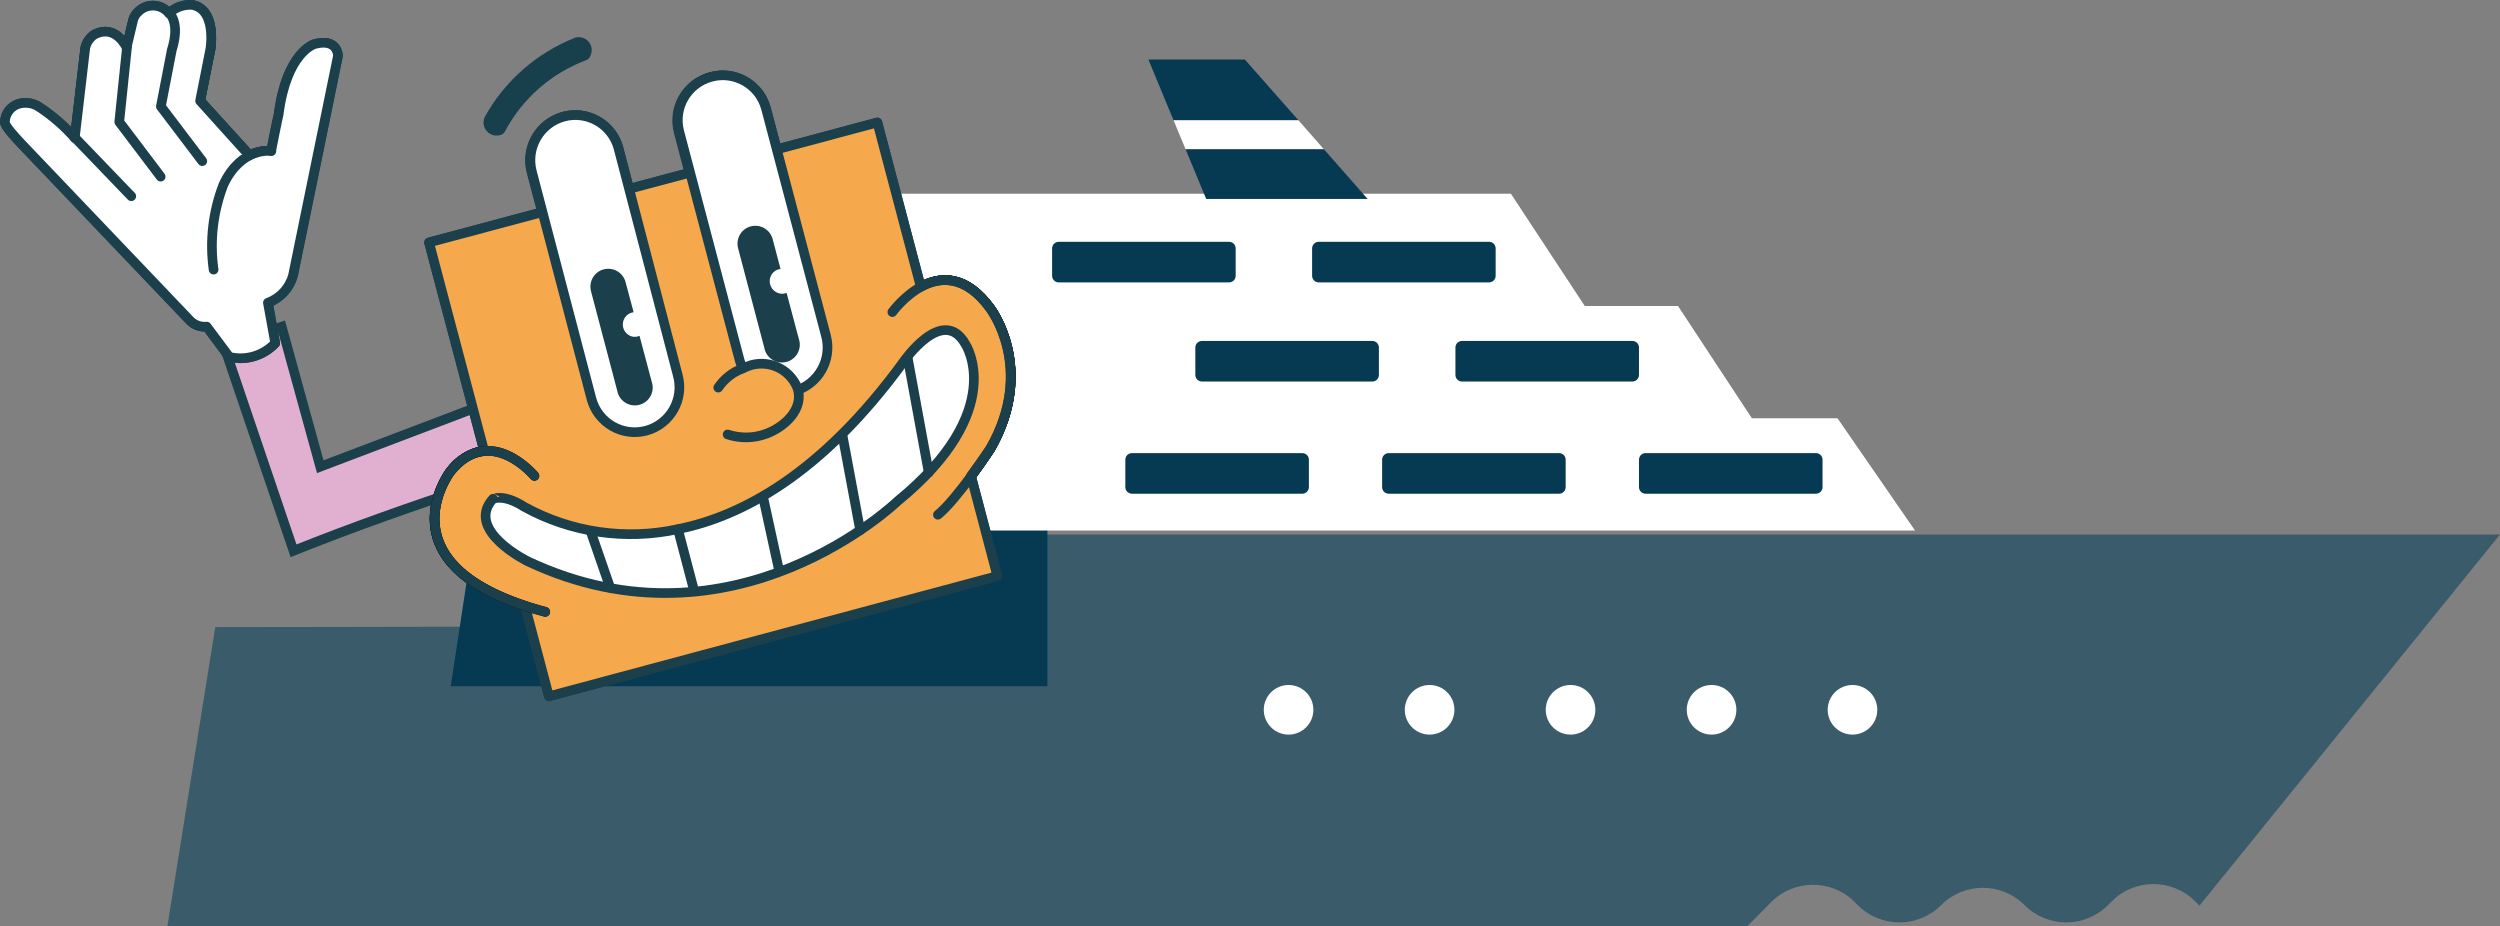 <?xml version="1.0" encoding="utf-8"?>
<!-- Generator: Adobe Illustrator 24.1.2, SVG Export Plug-In . SVG Version: 6.00 Build 0)  -->
<svg version="1.1" id="Tastaturbo_turid_" xmlns="http://www.w3.org/2000/svg" xmlns:xlink="http://www.w3.org/1999/xlink" x="0px"
	 y="0px" viewBox="0 0 272.12 100.82" style="enable-background:new 0 0 272.12 100.82;" xml:space="preserve">
<rect x="0" y="0" width="272.12" height="100.82" fill="#808080" stroke="none"/>
<style type="text/css">
	.st0{fill:#3A5C6A;}
	.st1{fill:#183F4C;}
	.st2{fill:#063A52;}
	.st3{fill:#FFFFFF;}
	.st4{fill:#E1B0D1;stroke:#1B3F4B;stroke-width:1.05;stroke-miterlimit:10;}
	.st5{fill:none;stroke:#000000;stroke-width:1.05;stroke-linecap:round;stroke-linejoin:round;}
	.st6{fill:#F5A84C;stroke:#1B3F4B;stroke-width:1.05;stroke-linecap:round;stroke-linejoin:round;}
	.st7{fill:none;stroke:#1B3F4B;stroke-width:1.05;stroke-linecap:round;stroke-linejoin:round;}
	.st8{fill:#FFFFFF;stroke:#1B3F4B;stroke-width:1.05;stroke-linecap:round;stroke-linejoin:round;}
	.st9{fill:#1B3F4B;}
</style>
<path class="st0" d="M201.88,98.18l0.33,0.34c2.51,2.51,6.57,2.51,9.08,0c0,0,0,0,0,0l0,0c2.51-2.51,6.57-2.51,9.08,0c0,0,0,0,0,0
	l0,0c2.51,2.51,6.57,2.51,9.08,0c0,0,0,0,0,0l0.41-0.41c2.51-2.51,6.57-2.51,9.08,0c0,0,0,0,0,0l0.47,0.47l32.71-40.4h-165
	l-1.45,9.93l-82.24,0.15l-5.21,32.56h171.97l2.56-2.59c2.49-2.53,6.56-2.57,9.09-0.09C201.85,98.16,201.86,98.17,201.88,98.18z"/>
<path class="st1" d="M62.55,4.11c0.75-0.24,1.55,0.17,1.79,0.91c0.12,0.36,0.08,0.75-0.09,1.09c-0.08,0.21-0.25,0.38-0.47,0.45
	c-3.78,1.42-6.91,4.17-8.81,7.73c-0.1,0.21-0.29,0.36-0.51,0.41c-0.75,0.23-1.54-0.2-1.77-0.95c-0.11-0.35-0.07-0.73,0.09-1.05
	c2.17-3.9,5.63-6.93,9.78-8.58L62.55,4.11z"/>
<polygon class="st2" points="114.01,74.7 49.06,74.7 53.5,45.53 114.01,45.53 "/>
<polygon class="st3" points="200.01,45.53 190.69,45.53 182.65,33.31 172.5,33.31 164.46,21.09 86.81,21.09 86.81,33.31 
	80.02,33.31 80.02,45.53 73.53,45.53 73.53,57.75 208.45,57.75 "/>
<path class="st2" d="M179.12,49.32h18.54c0.4,0,0.72,0.32,0.72,0.72v2.98c0,0.4-0.32,0.72-0.72,0.72h-18.54
	c-0.4,0-0.72-0.32-0.72-0.72v-2.98C178.4,49.64,178.72,49.32,179.12,49.32z"/>
<path class="st2" d="M159.14,37.11h18.54c0.4,0,0.72,0.32,0.72,0.72v2.98c0,0.4-0.32,0.72-0.72,0.72h-18.54
	c-0.4,0-0.72-0.32-0.72-0.72v-2.98C158.42,37.43,158.74,37.11,159.14,37.11z"/>
<path class="st2" d="M130.83,37.11h18.54c0.4,0,0.72,0.32,0.72,0.72v2.98c0,0.4-0.32,0.72-0.72,0.72h-18.54
	c-0.4,0-0.72-0.32-0.72-0.72v-2.98C130.11,37.43,130.43,37.11,130.83,37.11z"/>
<path class="st2" d="M143.54,26.32h18.54c0.4,0,0.72,0.32,0.72,0.72v2.98c0,0.4-0.32,0.72-0.72,0.72h-18.54
	c-0.4,0-0.72-0.32-0.72-0.72v-2.98C142.82,26.64,143.14,26.32,143.54,26.32z"/>
<path class="st2" d="M115.24,26.32h18.54c0.4,0,0.72,0.32,0.72,0.72v2.98c0,0.4-0.32,0.72-0.72,0.72h-18.54
	c-0.4,0-0.72-0.32-0.72-0.72v-2.98C114.52,26.64,114.84,26.32,115.24,26.32z"/>
<path class="st2" d="M151.16,49.32h18.54c0.4,0,0.72,0.32,0.72,0.72v2.98c0,0.4-0.32,0.72-0.72,0.72h-18.54
	c-0.4,0-0.72-0.32-0.72-0.72v-2.98C150.44,49.64,150.76,49.32,151.16,49.32z"/>
<path class="st2" d="M123.21,49.32h18.54c0.4,0,0.72,0.32,0.72,0.72v2.98c0,0.4-0.32,0.72-0.72,0.72h-18.54
	c-0.4,0-0.72-0.32-0.72-0.72v-2.98C122.49,49.64,122.81,49.32,123.21,49.32z"/>
<path class="st3" d="M142.96,77.26c0,1.49-1.21,2.7-2.7,2.7c-1.49,0-2.7-1.21-2.7-2.7c0-1.49,1.21-2.7,2.7-2.7l0,0
	C141.75,74.56,142.96,75.77,142.96,77.26z"/>
<circle class="st3" cx="155.61" cy="77.26" r="2.7"/>
<circle class="st3" cx="170.95" cy="77.26" r="2.7"/>
<circle class="st3" cx="186.3" cy="77.26" r="2.7"/>
<path class="st3" d="M204.34,77.26c0,1.49-1.21,2.7-2.7,2.7c-1.49,0-2.7-1.21-2.7-2.7c0-1.49,1.21-2.7,2.7-2.7l0,0
	C203.13,74.56,204.34,75.77,204.34,77.26z"/>
<path class="st4" d="M59.95,50.29c-1,0.24-14.89,4.41-28,9.66L24.4,37.7l6.26-2.14l4.2,15.24l17.43-6.62L59.95,50.29z"/>
<path class="st5" d="M97.13,33.97c0,0,5.46-7.57,10.67-0.39c0,0,5,6.51,0,15.26c0,0-3.58,5.46-5.71,7.19"/>
<path class="st6" d="M107.78,33.58c-2.71-3.73-5.52-3.47-7.56-2.37L95.5,13.33L46.7,26.39l6,22.7c-1.5,0.2-2.85,1.02-3.71,2.26
	c0,0-7.23,9.53,8.16,14.6l2.6,9.84l48.81-13.09l-2.87-10.9c1.17-1.6,2.11-3,2.11-3C112.78,40.09,107.78,33.58,107.78,33.58z"/>
<path class="st7" d="M97.13,33.97c0,0,5.46-7.57,10.67-0.39c0,0,5,6.51,0,15.26c0,0-3.58,5.46-5.71,7.19"/>
<path class="st8" d="M70.37,46.87L70.37,46.87c-2.59,0.71-5.27-0.82-5.98-3.42c-0.01-0.02-0.01-0.05-0.02-0.07L57.9,18.7
	c-0.69-2.6,0.84-5.28,3.44-6l0,0c2.6-0.71,5.27,0.82,5.98,3.42c0.01,0.03,0.01,0.05,0.02,0.08l6.44,24.67
	C74.49,43.47,72.96,46.15,70.37,46.87z"/>
<path class="st9" d="M68.03,32.7c-0.64-0.38-0.86-1.2-0.49-1.85c0.21-0.36,0.58-0.6,1-0.65l-0.86-3.25
	c-0.28-1.04-1.34-1.65-2.38-1.38s-1.65,1.34-1.37,2.38l2.85,10.88c0.2,1.06,1.23,1.75,2.28,1.54c1.06-0.2,1.75-1.23,1.54-2.28
	c-0.02-0.09-0.04-0.18-0.07-0.26l-1.33-5C68.82,32.98,68.38,32.93,68.03,32.7z"/>
<path class="st6" d="M63.99,23c2.02-0.54,4.17,0.12,5.54,1.7l-2.24-8.49c-0.66-2.61-3.31-4.18-5.92-3.52
	c-0.03,0.01-0.05,0.01-0.08,0.02l0,0c-2.6,0.72-4.13,3.4-3.44,6l2.18,8.24C60.53,25.01,62.05,23.5,63.99,23z"/>
<path class="st8" d="M86.47,42.57L86.47,42.57c-2.6,0.71-5.27-0.82-5.98-3.42c-0.01-0.03-0.01-0.05-0.02-0.08l-6.52-24.7
	c-0.71-2.61,0.83-5.29,3.44-6c0,0,0,0,0,0l0,0c2.59-0.71,5.27,0.82,5.98,3.42c0.01,0.02,0.01,0.05,0.02,0.07l6.52,24.7
	C90.6,39.17,89.07,41.85,86.47,42.57z"/>
<path class="st9" d="M84.02,28c-0.64-0.37-0.86-1.2-0.49-1.84c0.21-0.37,0.58-0.61,1-0.66l-0.86-3.25
	c-0.28-1.04-1.34-1.65-2.38-1.38s-1.65,1.34-1.38,2.38l2.86,10.86c0.2,1.06,1.23,1.75,2.28,1.54c1.06-0.2,1.75-1.23,1.54-2.28
	c-0.02-0.09-0.04-0.18-0.07-0.26l-1.33-5C84.82,28.27,84.37,28.23,84.02,28z"/>
<path class="st6" d="M79.78,17.7c2.01-0.55,4.16,0.1,5.54,1.66l-2-7.47C82.65,9.28,80,7.71,77.39,8.38
	c-0.02,0.01-0.05,0.01-0.07,0.02l0,0c-2.61,0.71-4.15,3.39-3.44,6c0,0,0,0,0,0l1.9,7.22C76.3,19.69,77.83,18.19,79.78,17.7z"/>
<path class="st6" d="M79.2,47.29c1.37,0.45,2.86,0.43,4.21-0.08c1.94-0.7,4.18-2.71,3.38-5c-0.88-2.15-3.34-3.19-5.49-2.31
	c-0.13,0.05-0.26,0.11-0.38,0.18c-1.12,0.39-2.08,1.13-2.74,2.11"/>
<path class="st8" d="M57.05,55.16c5.1,2.81,11.04,3.67,16.73,2.44c7.09-1.42,15.73-6.13,24.5-18.13c0,0,4.34-6.39,6.81-2
	c0,0,4.76,7.16-7.41,17.1c0,0-17.75,17.1-40.21,6.54c0,0-6.92-3.37-3.81-6.82C53.67,54.32,54.78,53.7,57.05,55.16z"/>
<path class="st5" d="M58.17,51.8c0,0-4.84-5.82-9.16-0.45c0,0-7.89,10.39,10.34,15.25"/>
<line class="st7" x1="83.07" y1="54.15" x2="84.79" y2="62.04"/>
<line class="st7" x1="91.72" y1="47.48" x2="93.63" y2="57.72"/>
<line class="st7" x1="98.79" y1="38.9" x2="101.09" y2="51.43"/>
<line class="st7" x1="75.57" y1="64.37" x2="73.79" y2="57.6"/>
<line class="st7" x1="66.42" y1="63.98" x2="64.28" y2="57.8"/>
<path class="st7" d="M58.17,51.8c0,0-4.84-5.82-9.16-0.45c0,0-7.89,10.39,10.34,15.25"/>
<path class="st5" d="M97.13,33.97c0,0,5.46-7.57,10.67-0.39c0,0,5,6.51,0,15.26c0,0-3.58,5.46-5.71,7.19"/>
<path class="st6" d="M107.78,33.58c-2.71-3.73-5.52-3.47-7.56-2.37L95.5,13.33L46.7,26.39l6,22.7c-1.5,0.2-2.85,1.02-3.71,2.26
	c0,0-7.23,9.53,8.16,14.6l2.6,9.84l48.81-13.09l-2.87-10.9c1.17-1.6,2.11-3,2.11-3C112.78,40.09,107.78,33.58,107.78,33.58z"/>
<path class="st7" d="M97.13,33.97c0,0,5.46-7.57,10.67-0.39c0,0,5,6.51,0,15.26c0,0-3.58,5.46-5.71,7.19"/>
<path class="st8" d="M70.37,46.87L70.37,46.87c-2.59,0.71-5.27-0.82-5.98-3.42c-0.01-0.02-0.01-0.05-0.02-0.07L57.9,18.7
	c-0.69-2.6,0.84-5.28,3.44-6l0,0c2.6-0.71,5.27,0.82,5.98,3.42c0.01,0.03,0.01,0.05,0.02,0.08l6.44,24.67
	C74.49,43.47,72.96,46.15,70.37,46.87z"/>
<path class="st9" d="M68.46,36.49c-0.64-0.37-0.86-1.2-0.49-1.84c0.21-0.37,0.58-0.61,1-0.66l-0.88-3.29
	c-0.28-1.04-1.34-1.65-2.38-1.38s-1.65,1.34-1.38,2.38l2.86,10.85c0.2,1.06,1.23,1.75,2.28,1.54c1.06-0.2,1.75-1.23,1.54-2.28
	c-0.02-0.09-0.04-0.18-0.07-0.26l-1.33-5C69.25,36.72,68.81,36.7,68.46,36.49z"/>
<path class="st8" d="M86.47,42.57L86.47,42.57c-2.6,0.71-5.27-0.82-5.98-3.42c-0.01-0.03-0.01-0.05-0.02-0.08l-6.52-24.7
	c-0.71-2.61,0.83-5.29,3.44-6c0,0,0,0,0,0l0,0c2.59-0.71,5.27,0.82,5.98,3.42c0.01,0.02,0.01,0.05,0.02,0.07l6.52,24.7
	C90.6,39.17,89.07,41.85,86.47,42.57z"/>
<path class="st9" d="M84.45,31.78c-0.64-0.38-0.86-1.2-0.49-1.85c0.21-0.36,0.58-0.61,1-0.65l-0.86-3.26
	c-0.28-1.04-1.34-1.65-2.38-1.38s-1.65,1.34-1.38,2.38l2.86,10.86c0.2,1.06,1.23,1.75,2.28,1.54c1.06-0.2,1.75-1.23,1.54-2.28
	c-0.02-0.09-0.04-0.18-0.07-0.26l-1.33-5C85.25,32.03,84.81,32,84.45,31.78z"/>
<path class="st6" d="M79.2,47.29c1.37,0.45,2.86,0.43,4.21-0.08c1.94-0.7,4.18-2.71,3.38-5c-0.88-2.15-3.34-3.19-5.49-2.31
	c-0.13,0.05-0.26,0.11-0.38,0.18c-1.12,0.39-2.08,1.13-2.74,2.11"/>
<path class="st8" d="M57.05,55.16c5.1,2.81,11.04,3.67,16.73,2.44c7.09-1.42,15.73-6.13,24.5-18.13c0,0,4.34-6.39,6.81-2
	c0,0,4.76,7.16-7.41,17.1c0,0-17.75,17.1-40.21,6.54c0,0-6.92-3.37-3.81-6.82C53.67,54.32,54.78,53.7,57.05,55.16z"/>
<path class="st5" d="M58.17,51.8c0,0-4.84-5.82-9.16-0.45c0,0-7.89,10.39,10.34,15.25"/>
<line class="st7" x1="83.07" y1="54.15" x2="84.79" y2="62.04"/>
<line class="st7" x1="91.72" y1="47.48" x2="93.63" y2="57.72"/>
<line class="st7" x1="98.79" y1="38.9" x2="101.09" y2="51.43"/>
<line class="st7" x1="75.57" y1="64.37" x2="73.79" y2="57.6"/>
<line class="st7" x1="66.42" y1="63.98" x2="64.28" y2="57.8"/>
<path class="st7" d="M58.17,51.8c0,0-4.84-5.82-9.16-0.45c0,0-7.89,10.39,10.34,15.25"/>
<path class="st8" d="M0.53,13.26c0.04-0.97,0.72-1.79,1.67-2c0.71-0.15,1.45-0.02,2.05,0.38c1.45,0.95,2.77,2.09,3.91,3.4L9.3,5.28
	c0.12-0.6,0.48-1.13,1-1.47c2.31-1.21,3.5,1.41,3.5,1.41l0.69-2.94c0.08-0.35,0.26-0.67,0.53-0.91c0.85-0.9,2.28-0.95,3.18-0.09
	c0.07,0.07,0.14,0.14,0.2,0.21c0.68-0.63,1.58-0.96,2.51-0.91c2.73,0.47,2,4.8,2,4.8l-1.13,5.6l5.39,5.92
	c0.72-0.37,1.53-0.53,2.34-0.46c0,0,0.66-3.35,0.82-4c0.87-6.78,3.9-7.64,3.9-7.64c2.54-0.69,2.56,1.27,2.56,1.27L31.9,29.95
	c-0.37,1.39-1.39,2.51-2.74,3l0.8,4.4c-1.28,1.36-3.18,1.94-5,1.5l-2.46-3.3c-0.69,0.07-1.36-0.18-1.84-0.68L2.08,15.39
	C1.78,15.04,0.47,13.7,0.53,13.26z"/>
<path class="st8" d="M29.54,16.44c0,0-3.26-0.52-5.22,3.66c-1.14,2.94-1.51,6.13-1.07,9.25"/>
<path class="st8" d="M27.13,16.91l-5.35-5.93l1.12-5.65c0,0,0.73-4.33-2-4.8c-0.93-0.05-1.83,0.28-2.51,0.91
	c-0.79-0.96-2.2-1.11-3.17-0.32c-0.08,0.06-0.15,0.13-0.21,0.2c-0.27,0.24-0.45,0.56-0.53,0.91l-0.7,2.94c0,0-1.19-2.62-3.5-1.41
	c-0.52,0.34-0.88,0.87-1,1.47l-1.14,9.76"/>
<path class="st8" d="M18.42,1.44c0,0,1.24,0.94,0.28,4l-1.19,6.15l4.51,5.95"/>
<polyline class="st8" points="13.82,5.17 12.98,13.27 17.49,19.23 "/>
<line class="st7" x1="14.29" y1="21.36" x2="8.16" y2="14.99"/>
<path class="st8" d="M0.53,13.26c0.04-0.97,0.72-1.79,1.67-2c0.71-0.15,1.45-0.02,2.05,0.38c1.45,0.95,2.77,2.09,3.91,3.4L9.3,5.28
	c0.12-0.6,0.48-1.13,1-1.47c2.31-1.21,3.5,1.41,3.5,1.41l0.69-2.94c0.08-0.35,0.26-0.67,0.53-0.91c0.85-0.9,2.28-0.95,3.18-0.09
	c0.07,0.07,0.14,0.14,0.2,0.21c0.68-0.63,1.58-0.96,2.51-0.91c2.73,0.47,2,4.8,2,4.8l-1.13,5.6l5.39,5.92
	c0.72-0.37,1.53-0.53,2.34-0.46c0,0,0.66-3.35,0.82-4c0.87-6.78,3.9-7.64,3.9-7.64c2.54-0.69,2.56,1.27,2.56,1.27L31.9,29.95
	c-0.37,1.39-1.39,2.51-2.74,3l0.8,4.4c-1.28,1.36-3.18,1.94-5,1.5l-2.46-3.3c-0.69,0.07-1.36-0.18-1.84-0.68L2.08,15.39
	C1.78,15.04,0.47,13.7,0.53,13.26z"/>
<path class="st8" d="M29.54,16.44c0,0-3.26-0.52-5.22,3.66c-1.14,2.94-1.51,6.13-1.07,9.25"/>
<path class="st8" d="M27.13,16.91l-5.35-5.93l1.12-5.65c0,0,0.73-4.33-2-4.8c-0.93-0.05-1.83,0.28-2.51,0.91
	c-0.79-0.96-2.2-1.11-3.17-0.32c-0.08,0.06-0.15,0.13-0.21,0.2c-0.27,0.24-0.45,0.56-0.53,0.91l-0.7,2.94c0,0-1.19-2.62-3.5-1.41
	c-0.52,0.34-0.88,0.87-1,1.47l-1.14,9.76"/>
<path class="st8" d="M18.42,1.44c0,0,1.24,0.94,0.28,4l-1.19,6.15l4.51,5.95"/>
<polyline class="st8" points="13.82,5.17 12.98,13.27 17.49,19.23 "/>
<line class="st7" x1="14.29" y1="21.36" x2="8.16" y2="14.99"/>
<polygon class="st2" points="135.5,6.48 125,6.48 127.74,13.09 141.33,13.09 "/>
<polygon class="st2" points="148.86,21.65 144.09,16.23 129.04,16.23 131.29,21.65 "/>
<polygon class="st3" points="141.33,13.09 127.74,13.09 129.04,16.23 144.09,16.23 "/>
</svg>
